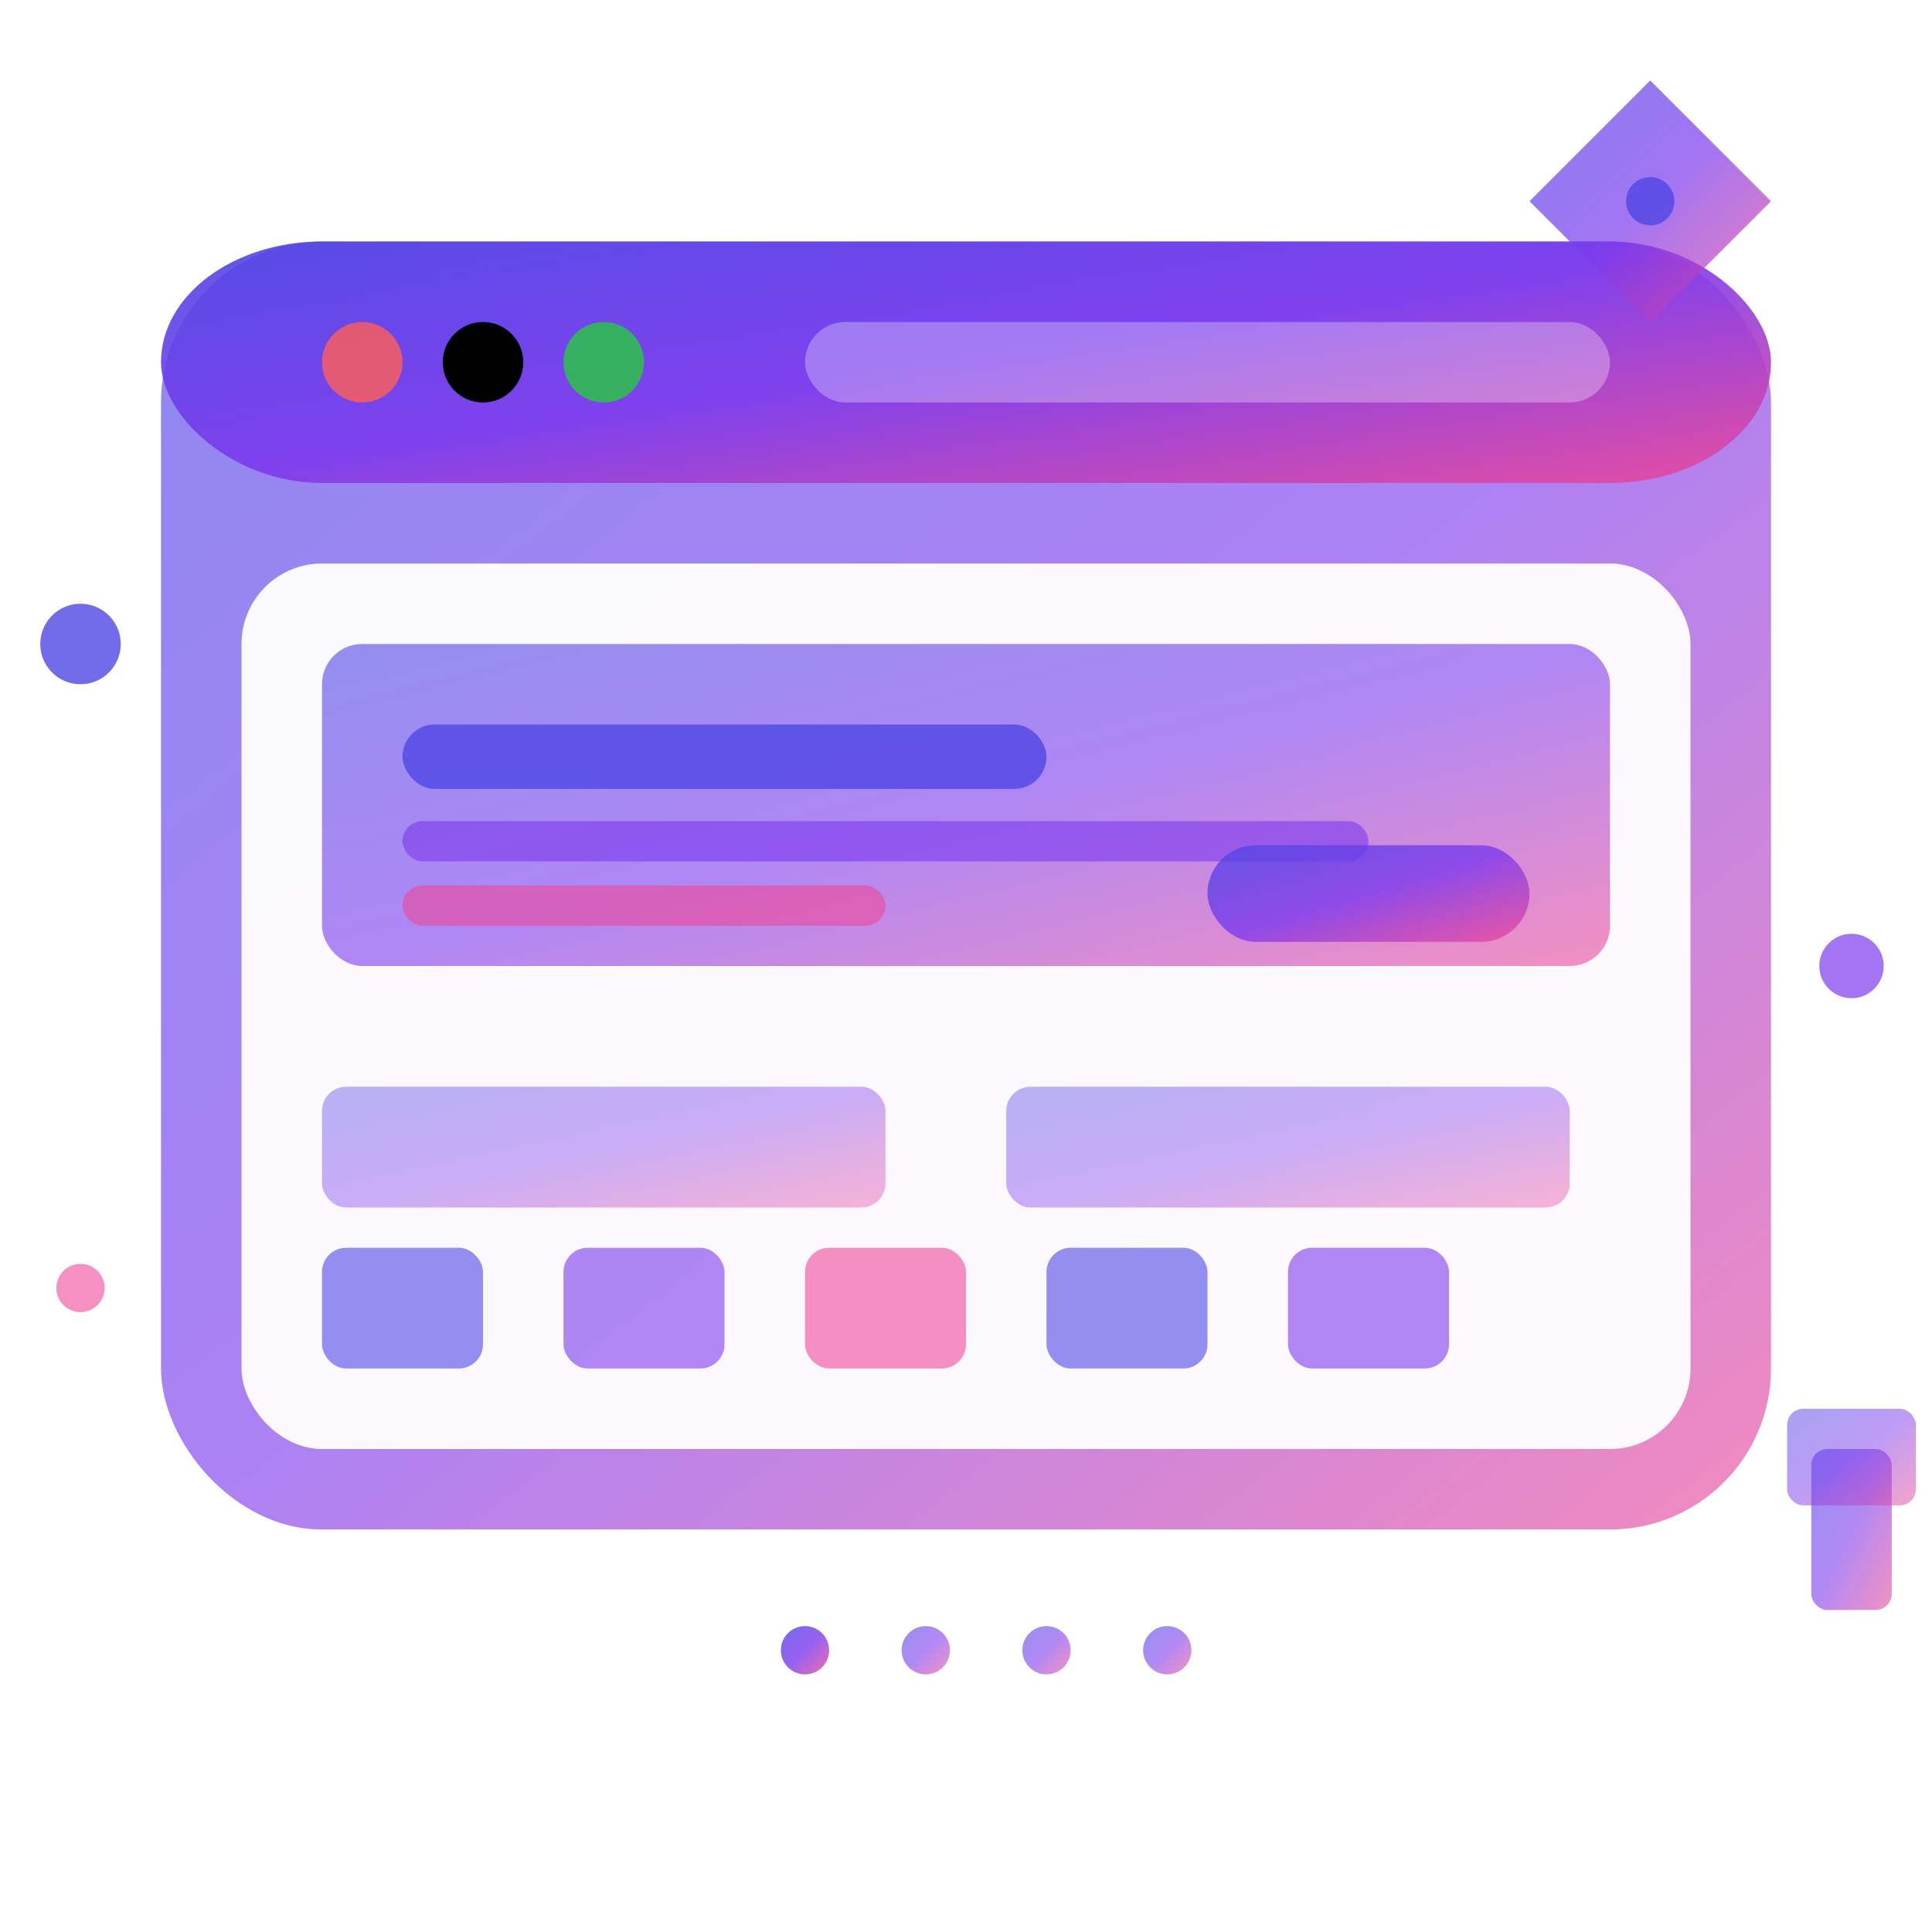 <svg xmlns="http://www.w3.org/2000/svg" width="24" height="24" viewBox="0 0 24 24" fill="none">
  <defs>
    <linearGradient id="landingGradient" x1="0%" y1="0%" x2="100%" y2="100%">
      <stop offset="0%" style="stop-color:#4F46E5;stop-opacity:1" />
      <stop offset="50%" style="stop-color:#7C3AED;stop-opacity:1" />
      <stop offset="100%" style="stop-color:#EC4899;stop-opacity:1" />
    </linearGradient>
    <filter id="landingGlow">
      <feGaussianBlur stdDeviation="0.8" result="coloredBlur"/>
      <feMerge> 
        <feMergeNode in="coloredBlur"/>
        <feMergeNode in="SourceGraphic"/>
      </feMerge>
    </filter>
  </defs>
  
  <!-- Browser window -->
  <rect x="2" y="3" width="20" height="16" rx="2" fill="url(#landingGradient)" opacity="0.8" filter="url(#landingGlow)"/>
  
  <!-- Browser header -->
  <rect x="2" y="3" width="20" height="3" rx="2" fill="url(#landingGradient)" opacity="0.9"/>
  
  <!-- Browser controls -->
  <circle cx="4.5" cy="4.5" r="0.5" fill="#FF5F56" opacity="0.8"/>
  <circle cx="6" cy="4.5" r="0.5" fill="hsl(185, 75%, 50%)" opacity="0.8"/>
  <circle cx="7.5" cy="4.5" r="0.5" fill="#27CA3F" opacity="0.8"/>
  
  <!-- Address bar -->
  <rect x="10" y="4" width="10" height="1" rx="0.5" fill="#ffffff" opacity="0.3"/>
  
  <!-- Page content area -->
  <rect x="3" y="7" width="18" height="11" rx="1" fill="#ffffff" opacity="0.95"/>
  
  <!-- Hero section -->
  <rect x="4" y="8" width="16" height="4" rx="0.5" fill="url(#landingGradient)" opacity="0.6"/>
  
  <!-- Hero title -->
  <rect x="5" y="9" width="8" height="0.8" rx="0.4" fill="#4F46E5" opacity="0.8"/>
  <rect x="5" y="10.2" width="12" height="0.5" rx="0.25" fill="#7C3AED" opacity="0.6"/>
  <rect x="5" y="11" width="6" height="0.5" rx="0.25" fill="#EC4899" opacity="0.6"/>
  
  <!-- CTA Button -->
  <rect x="15" y="10.5" width="4" height="1.2" rx="0.6" fill="url(#landingGradient)" opacity="0.8"/>
  
  <!-- Content sections -->
  <rect x="4" y="13.5" width="7" height="1.5" rx="0.3" fill="url(#landingGradient)" opacity="0.4"/>
  <rect x="12.5" y="13.5" width="7" height="1.5" rx="0.3" fill="url(#landingGradient)" opacity="0.4"/>
  
  <!-- Feature boxes -->
  <rect x="4" y="15.5" width="2" height="1.5" rx="0.3" fill="#4F46E5" opacity="0.6"/>
  <rect x="7" y="15.5" width="2" height="1.5" rx="0.3" fill="#7C3AED" opacity="0.6"/>
  <rect x="10" y="15.5" width="2" height="1.5" rx="0.3" fill="#EC4899" opacity="0.6"/>
  <rect x="13" y="15.5" width="2" height="1.5" rx="0.3" fill="#4F46E5" opacity="0.6"/>
  <rect x="16" y="15.5" width="2" height="1.5" rx="0.3" fill="#7C3AED" opacity="0.6"/>
  
  <!-- Navigation dots -->
  <circle cx="10" cy="20.5" r="0.3" fill="url(#landingGradient)" opacity="0.8"/>
  <circle cx="11.5" cy="20.5" r="0.3" fill="url(#landingGradient)" opacity="0.6"/>
  <circle cx="13" cy="20.5" r="0.3" fill="url(#landingGradient)" opacity="0.6"/>
  <circle cx="14.5" cy="20.5" r="0.3" fill="url(#landingGradient)" opacity="0.6"/>
  
  <!-- Conversion indicators -->
  <circle cx="1" cy="8" r="0.5" fill="#4F46E5" opacity="0.8">
    <animate attributeName="opacity" values="0.8;0.3;0.8" dur="2s" repeatCount="indefinite"/>
  </circle>
  <circle cx="23" cy="12" r="0.4" fill="#7C3AED" opacity="0.7">
    <animate attributeName="opacity" values="0.3;0.8;0.3" dur="2s" repeatCount="indefinite" begin="0.5s"/>
  </circle>
  <circle cx="1" cy="16" r="0.3" fill="#EC4899" opacity="0.6">
    <animate attributeName="opacity" values="0.6;0.2;0.6" dur="2s" repeatCount="indefinite" begin="1s"/>
  </circle>
  
  <!-- Analytics/tracking -->
  <path d="M20.5 1L22 2.5L20.5 4L19 2.5Z" fill="url(#landingGradient)" opacity="0.7"/>
  <circle cx="20.5" cy="2.5" r="0.3" fill="#4F46E5" opacity="0.8"/>
  
  <!-- Responsive indicator -->
  <rect x="22.5" y="18" width="1" height="2" rx="0.2" fill="url(#landingGradient)" opacity="0.6"/>
  <rect x="22.2" y="17.5" width="1.6" height="1.2" rx="0.2" fill="url(#landingGradient)" opacity="0.5"/>
</svg>